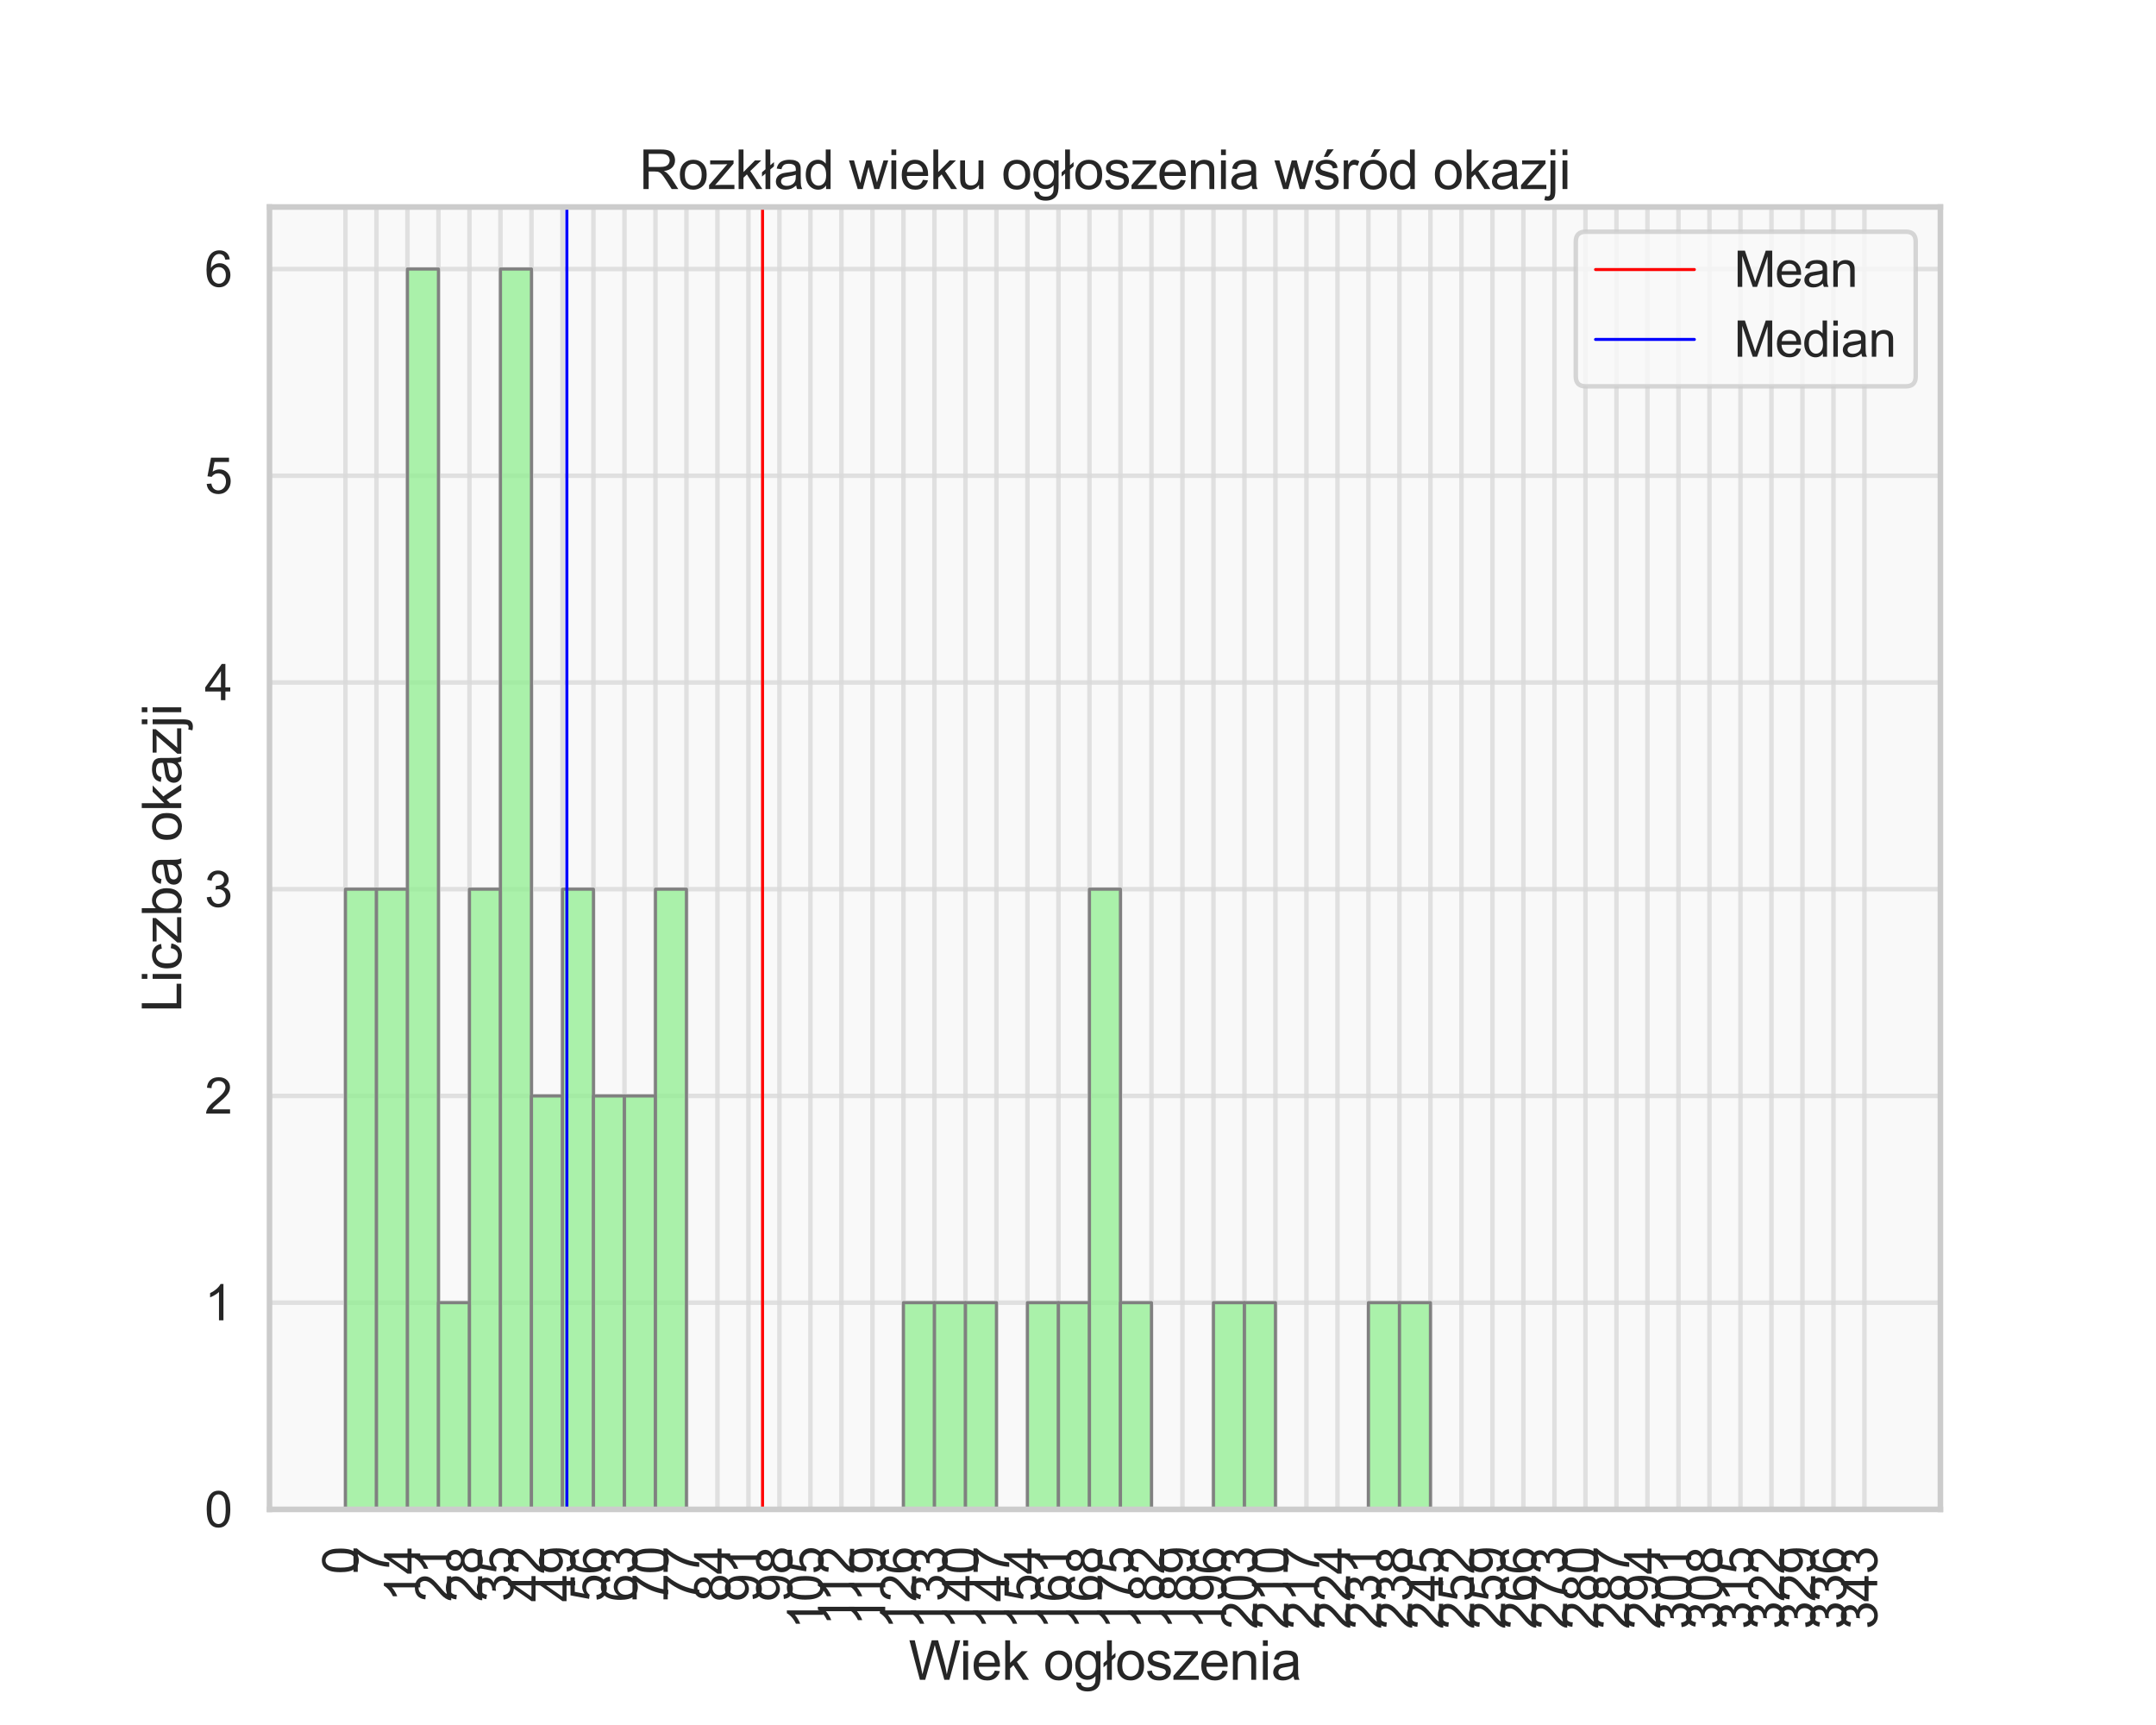 <?xml version="1.0" encoding="utf-8" standalone="no"?>
<!DOCTYPE svg PUBLIC "-//W3C//DTD SVG 1.1//EN"
  "http://www.w3.org/Graphics/SVG/1.1/DTD/svg11.dtd">
<svg xmlns:xlink="http://www.w3.org/1999/xlink" width="720pt" height="576pt" viewBox="0 0 720 576" xmlns="http://www.w3.org/2000/svg" version="1.1">
 <defs>
  <style type="text/css">*{stroke-linejoin: round; stroke-linecap: butt}</style>
 </defs>
 <g id="figure_1">
  <g id="patch_1">
   <path d="M 0 576 
L 720 576 
L 720 0 
L 0 0 
z
" style="fill: #ffffff"/>
  </g>
  <g id="axes_1">
   <g id="patch_2">
    <path d="M 90 504 
L 648 504 
L 648 69.12 
L 90 69.12 
z
" style="fill: #f9f9f9"/>
   </g>
   <g id="matplotlib.axis_1">
    <g id="xtick_1">
     <g id="line2d_1">
      <path d="M 115.364 504 
L 115.364 69.12 
" clip-path="url(#p91afee72c0)" style="fill: none; stroke: #d9d9d9; stroke-opacity: 0.8; stroke-width: 1.5; stroke-linecap: round"/>
     </g>
     <g id="text_1">
      <!-- 0 -->
      <g style="fill: #262626" transform="translate(119.629 525.676) rotate(-90) scale(0.165 -0.165)">
       <defs>
        <path id="ArialMT-30" d="M 266 2259 
Q 266 3072 433 3567 
Q 600 4063 929 4331 
Q 1259 4600 1759 4600 
Q 2128 4600 2406 4451 
Q 2684 4303 2865 4023 
Q 3047 3744 3150 3342 
Q 3253 2941 3253 2259 
Q 3253 1453 3087 958 
Q 2922 463 2592 192 
Q 2263 -78 1759 -78 
Q 1097 -78 719 397 
Q 266 969 266 2259 
z
M 844 2259 
Q 844 1131 1108 757 
Q 1372 384 1759 384 
Q 2147 384 2411 759 
Q 2675 1134 2675 2259 
Q 2675 3391 2411 3762 
Q 2147 4134 1753 4134 
Q 1366 4134 1134 3806 
Q 844 3388 844 2259 
z
" transform="scale(0.016)"/>
       </defs>
       <use xlink:href="#ArialMT-30"/>
      </g>
     </g>
    </g>
    <g id="xtick_2">
     <g id="line2d_2">
      <path d="M 125.716 504 
L 125.716 69.12 
" clip-path="url(#p91afee72c0)" style="fill: none; stroke: #d9d9d9; stroke-opacity: 0.8; stroke-width: 1.5; stroke-linecap: round"/>
     </g>
     <g id="text_2">
      <!-- 7 -->
      <g style="fill: #262626" transform="translate(129.982 525.676) rotate(-90) scale(0.165 -0.165)">
       <defs>
        <path id="ArialMT-37" d="M 303 3981 
L 303 4522 
L 3269 4522 
L 3269 4084 
Q 2831 3619 2401 2847 
Q 1972 2075 1738 1259 
Q 1569 684 1522 0 
L 944 0 
Q 953 541 1156 1306 
Q 1359 2072 1739 2783 
Q 2119 3494 2547 3981 
L 303 3981 
z
" transform="scale(0.016)"/>
       </defs>
       <use xlink:href="#ArialMT-37"/>
      </g>
     </g>
    </g>
    <g id="xtick_3">
     <g id="line2d_3">
      <path d="M 136.069 504 
L 136.069 69.12 
" clip-path="url(#p91afee72c0)" style="fill: none; stroke: #d9d9d9; stroke-opacity: 0.8; stroke-width: 1.5; stroke-linecap: round"/>
     </g>
     <g id="text_3">
      <!-- 14 -->
      <g style="fill: #262626" transform="translate(140.334 534.851) rotate(-90) scale(0.165 -0.165)">
       <defs>
        <path id="ArialMT-31" d="M 2384 0 
L 1822 0 
L 1822 3584 
Q 1619 3391 1289 3197 
Q 959 3003 697 2906 
L 697 3450 
Q 1169 3672 1522 3987 
Q 1875 4303 2022 4600 
L 2384 4600 
L 2384 0 
z
" transform="scale(0.016)"/>
        <path id="ArialMT-34" d="M 2069 0 
L 2069 1097 
L 81 1097 
L 81 1613 
L 2172 4581 
L 2631 4581 
L 2631 1613 
L 3250 1613 
L 3250 1097 
L 2631 1097 
L 2631 0 
L 2069 0 
z
M 2069 1613 
L 2069 3678 
L 634 1613 
L 2069 1613 
z
" transform="scale(0.016)"/>
       </defs>
       <use xlink:href="#ArialMT-31"/>
       <use xlink:href="#ArialMT-34" x="55.615"/>
      </g>
     </g>
    </g>
    <g id="xtick_4">
     <g id="line2d_4">
      <path d="M 146.421 504 
L 146.421 69.12 
" clip-path="url(#p91afee72c0)" style="fill: none; stroke: #d9d9d9; stroke-opacity: 0.8; stroke-width: 1.5; stroke-linecap: round"/>
     </g>
     <g id="text_4">
      <!-- 21 -->
      <g style="fill: #262626" transform="translate(150.687 534.851) rotate(-90) scale(0.165 -0.165)">
       <defs>
        <path id="ArialMT-32" d="M 3222 541 
L 3222 0 
L 194 0 
Q 188 203 259 391 
Q 375 700 629 1000 
Q 884 1300 1366 1694 
Q 2113 2306 2375 2664 
Q 2638 3022 2638 3341 
Q 2638 3675 2398 3904 
Q 2159 4134 1775 4134 
Q 1369 4134 1125 3890 
Q 881 3647 878 3216 
L 300 3275 
Q 359 3922 746 4261 
Q 1134 4600 1788 4600 
Q 2447 4600 2831 4234 
Q 3216 3869 3216 3328 
Q 3216 3053 3103 2787 
Q 2991 2522 2730 2228 
Q 2469 1934 1863 1422 
Q 1356 997 1212 845 
Q 1069 694 975 541 
L 3222 541 
z
" transform="scale(0.016)"/>
       </defs>
       <use xlink:href="#ArialMT-32"/>
       <use xlink:href="#ArialMT-31" x="55.615"/>
      </g>
     </g>
    </g>
    <g id="xtick_5">
     <g id="line2d_5">
      <path d="M 156.774 504 
L 156.774 69.12 
" clip-path="url(#p91afee72c0)" style="fill: none; stroke: #d9d9d9; stroke-opacity: 0.8; stroke-width: 1.5; stroke-linecap: round"/>
     </g>
     <g id="text_5">
      <!-- 28 -->
      <g style="fill: #262626" transform="translate(161.039 534.851) rotate(-90) scale(0.165 -0.165)">
       <defs>
        <path id="ArialMT-38" d="M 1131 2484 
Q 781 2613 612 2850 
Q 444 3088 444 3419 
Q 444 3919 803 4259 
Q 1163 4600 1759 4600 
Q 2359 4600 2725 4251 
Q 3091 3903 3091 3403 
Q 3091 3084 2923 2848 
Q 2756 2613 2416 2484 
Q 2838 2347 3058 2040 
Q 3278 1734 3278 1309 
Q 3278 722 2862 322 
Q 2447 -78 1769 -78 
Q 1091 -78 675 323 
Q 259 725 259 1325 
Q 259 1772 486 2073 
Q 713 2375 1131 2484 
z
M 1019 3438 
Q 1019 3113 1228 2906 
Q 1438 2700 1772 2700 
Q 2097 2700 2305 2904 
Q 2513 3109 2513 3406 
Q 2513 3716 2298 3927 
Q 2084 4138 1766 4138 
Q 1444 4138 1231 3931 
Q 1019 3725 1019 3438 
z
M 838 1322 
Q 838 1081 952 856 
Q 1066 631 1291 507 
Q 1516 384 1775 384 
Q 2178 384 2440 643 
Q 2703 903 2703 1303 
Q 2703 1709 2433 1975 
Q 2163 2241 1756 2241 
Q 1359 2241 1098 1978 
Q 838 1716 838 1322 
z
" transform="scale(0.016)"/>
       </defs>
       <use xlink:href="#ArialMT-32"/>
       <use xlink:href="#ArialMT-38" x="55.615"/>
      </g>
     </g>
    </g>
    <g id="xtick_6">
     <g id="line2d_6">
      <path d="M 167.126 504 
L 167.126 69.12 
" clip-path="url(#p91afee72c0)" style="fill: none; stroke: #d9d9d9; stroke-opacity: 0.8; stroke-width: 1.5; stroke-linecap: round"/>
     </g>
     <g id="text_6">
      <!-- 35 -->
      <g style="fill: #262626" transform="translate(171.392 534.851) rotate(-90) scale(0.165 -0.165)">
       <defs>
        <path id="ArialMT-33" d="M 269 1209 
L 831 1284 
Q 928 806 1161 595 
Q 1394 384 1728 384 
Q 2125 384 2398 659 
Q 2672 934 2672 1341 
Q 2672 1728 2419 1979 
Q 2166 2231 1775 2231 
Q 1616 2231 1378 2169 
L 1441 2663 
Q 1497 2656 1531 2656 
Q 1891 2656 2178 2843 
Q 2466 3031 2466 3422 
Q 2466 3731 2256 3934 
Q 2047 4138 1716 4138 
Q 1388 4138 1169 3931 
Q 950 3725 888 3313 
L 325 3413 
Q 428 3978 793 4289 
Q 1159 4600 1703 4600 
Q 2078 4600 2393 4439 
Q 2709 4278 2876 4000 
Q 3044 3722 3044 3409 
Q 3044 3113 2884 2869 
Q 2725 2625 2413 2481 
Q 2819 2388 3044 2092 
Q 3269 1797 3269 1353 
Q 3269 753 2831 336 
Q 2394 -81 1725 -81 
Q 1122 -81 723 278 
Q 325 638 269 1209 
z
" transform="scale(0.016)"/>
        <path id="ArialMT-35" d="M 266 1200 
L 856 1250 
Q 922 819 1161 601 
Q 1400 384 1738 384 
Q 2144 384 2425 690 
Q 2706 997 2706 1503 
Q 2706 1984 2436 2262 
Q 2166 2541 1728 2541 
Q 1456 2541 1237 2417 
Q 1019 2294 894 2097 
L 366 2166 
L 809 4519 
L 3088 4519 
L 3088 3981 
L 1259 3981 
L 1013 2750 
Q 1425 3038 1878 3038 
Q 2478 3038 2890 2622 
Q 3303 2206 3303 1553 
Q 3303 931 2941 478 
Q 2500 -78 1738 -78 
Q 1113 -78 717 272 
Q 322 622 266 1200 
z
" transform="scale(0.016)"/>
       </defs>
       <use xlink:href="#ArialMT-33"/>
       <use xlink:href="#ArialMT-35" x="55.615"/>
      </g>
     </g>
    </g>
    <g id="xtick_7">
     <g id="line2d_7">
      <path d="M 177.479 504 
L 177.479 69.12 
" clip-path="url(#p91afee72c0)" style="fill: none; stroke: #d9d9d9; stroke-opacity: 0.8; stroke-width: 1.5; stroke-linecap: round"/>
     </g>
     <g id="text_7">
      <!-- 42 -->
      <g style="fill: #262626" transform="translate(181.744 534.851) rotate(-90) scale(0.165 -0.165)">
       <use xlink:href="#ArialMT-34"/>
       <use xlink:href="#ArialMT-32" x="55.615"/>
      </g>
     </g>
    </g>
    <g id="xtick_8">
     <g id="line2d_8">
      <path d="M 187.831 504 
L 187.831 69.12 
" clip-path="url(#p91afee72c0)" style="fill: none; stroke: #d9d9d9; stroke-opacity: 0.8; stroke-width: 1.5; stroke-linecap: round"/>
     </g>
     <g id="text_8">
      <!-- 49 -->
      <g style="fill: #262626" transform="translate(192.097 534.851) rotate(-90) scale(0.165 -0.165)">
       <defs>
        <path id="ArialMT-39" d="M 350 1059 
L 891 1109 
Q 959 728 1153 556 
Q 1347 384 1650 384 
Q 1909 384 2104 503 
Q 2300 622 2425 820 
Q 2550 1019 2634 1356 
Q 2719 1694 2719 2044 
Q 2719 2081 2716 2156 
Q 2547 1888 2255 1720 
Q 1963 1553 1622 1553 
Q 1053 1553 659 1965 
Q 266 2378 266 3053 
Q 266 3750 677 4175 
Q 1088 4600 1706 4600 
Q 2153 4600 2523 4359 
Q 2894 4119 3086 3673 
Q 3278 3228 3278 2384 
Q 3278 1506 3087 986 
Q 2897 466 2520 194 
Q 2144 -78 1638 -78 
Q 1100 -78 759 220 
Q 419 519 350 1059 
z
M 2653 3081 
Q 2653 3566 2395 3850 
Q 2138 4134 1775 4134 
Q 1400 4134 1122 3828 
Q 844 3522 844 3034 
Q 844 2597 1108 2323 
Q 1372 2050 1759 2050 
Q 2150 2050 2401 2323 
Q 2653 2597 2653 3081 
z
" transform="scale(0.016)"/>
       </defs>
       <use xlink:href="#ArialMT-34"/>
       <use xlink:href="#ArialMT-39" x="55.615"/>
      </g>
     </g>
    </g>
    <g id="xtick_9">
     <g id="line2d_9">
      <path d="M 198.184 504 
L 198.184 69.12 
" clip-path="url(#p91afee72c0)" style="fill: none; stroke: #d9d9d9; stroke-opacity: 0.8; stroke-width: 1.5; stroke-linecap: round"/>
     </g>
     <g id="text_9">
      <!-- 56 -->
      <g style="fill: #262626" transform="translate(202.449 534.851) rotate(-90) scale(0.165 -0.165)">
       <defs>
        <path id="ArialMT-36" d="M 3184 3459 
L 2625 3416 
Q 2550 3747 2413 3897 
Q 2184 4138 1850 4138 
Q 1581 4138 1378 3988 
Q 1113 3794 959 3422 
Q 806 3050 800 2363 
Q 1003 2672 1297 2822 
Q 1591 2972 1913 2972 
Q 2475 2972 2870 2558 
Q 3266 2144 3266 1488 
Q 3266 1056 3080 686 
Q 2894 316 2569 119 
Q 2244 -78 1831 -78 
Q 1128 -78 684 439 
Q 241 956 241 2144 
Q 241 3472 731 4075 
Q 1159 4600 1884 4600 
Q 2425 4600 2770 4297 
Q 3116 3994 3184 3459 
z
M 888 1484 
Q 888 1194 1011 928 
Q 1134 663 1356 523 
Q 1578 384 1822 384 
Q 2178 384 2434 671 
Q 2691 959 2691 1453 
Q 2691 1928 2437 2201 
Q 2184 2475 1800 2475 
Q 1419 2475 1153 2201 
Q 888 1928 888 1484 
z
" transform="scale(0.016)"/>
       </defs>
       <use xlink:href="#ArialMT-35"/>
       <use xlink:href="#ArialMT-36" x="55.615"/>
      </g>
     </g>
    </g>
    <g id="xtick_10">
     <g id="line2d_10">
      <path d="M 208.536 504 
L 208.536 69.12 
" clip-path="url(#p91afee72c0)" style="fill: none; stroke: #d9d9d9; stroke-opacity: 0.8; stroke-width: 1.5; stroke-linecap: round"/>
     </g>
     <g id="text_10">
      <!-- 63 -->
      <g style="fill: #262626" transform="translate(212.802 534.851) rotate(-90) scale(0.165 -0.165)">
       <use xlink:href="#ArialMT-36"/>
       <use xlink:href="#ArialMT-33" x="55.615"/>
      </g>
     </g>
    </g>
    <g id="xtick_11">
     <g id="line2d_11">
      <path d="M 218.889 504 
L 218.889 69.12 
" clip-path="url(#p91afee72c0)" style="fill: none; stroke: #d9d9d9; stroke-opacity: 0.8; stroke-width: 1.5; stroke-linecap: round"/>
     </g>
     <g id="text_11">
      <!-- 70 -->
      <g style="fill: #262626" transform="translate(223.154 534.851) rotate(-90) scale(0.165 -0.165)">
       <use xlink:href="#ArialMT-37"/>
       <use xlink:href="#ArialMT-30" x="55.615"/>
      </g>
     </g>
    </g>
    <g id="xtick_12">
     <g id="line2d_12">
      <path d="M 229.241 504 
L 229.241 69.12 
" clip-path="url(#p91afee72c0)" style="fill: none; stroke: #d9d9d9; stroke-opacity: 0.8; stroke-width: 1.5; stroke-linecap: round"/>
     </g>
     <g id="text_12">
      <!-- 77 -->
      <g style="fill: #262626" transform="translate(233.507 534.851) rotate(-90) scale(0.165 -0.165)">
       <use xlink:href="#ArialMT-37"/>
       <use xlink:href="#ArialMT-37" x="55.615"/>
      </g>
     </g>
    </g>
    <g id="xtick_13">
     <g id="line2d_13">
      <path d="M 239.594 504 
L 239.594 69.12 
" clip-path="url(#p91afee72c0)" style="fill: none; stroke: #d9d9d9; stroke-opacity: 0.8; stroke-width: 1.5; stroke-linecap: round"/>
     </g>
     <g id="text_13">
      <!-- 84 -->
      <g style="fill: #262626" transform="translate(243.859 534.851) rotate(-90) scale(0.165 -0.165)">
       <use xlink:href="#ArialMT-38"/>
       <use xlink:href="#ArialMT-34" x="55.615"/>
      </g>
     </g>
    </g>
    <g id="xtick_14">
     <g id="line2d_14">
      <path d="M 249.946 504 
L 249.946 69.12 
" clip-path="url(#p91afee72c0)" style="fill: none; stroke: #d9d9d9; stroke-opacity: 0.8; stroke-width: 1.5; stroke-linecap: round"/>
     </g>
     <g id="text_14">
      <!-- 91 -->
      <g style="fill: #262626" transform="translate(254.212 534.851) rotate(-90) scale(0.165 -0.165)">
       <use xlink:href="#ArialMT-39"/>
       <use xlink:href="#ArialMT-31" x="55.615"/>
      </g>
     </g>
    </g>
    <g id="xtick_15">
     <g id="line2d_15">
      <path d="M 260.299 504 
L 260.299 69.12 
" clip-path="url(#p91afee72c0)" style="fill: none; stroke: #d9d9d9; stroke-opacity: 0.8; stroke-width: 1.5; stroke-linecap: round"/>
     </g>
     <g id="text_15">
      <!-- 98 -->
      <g style="fill: #262626" transform="translate(264.564 534.851) rotate(-90) scale(0.165 -0.165)">
       <use xlink:href="#ArialMT-39"/>
       <use xlink:href="#ArialMT-38" x="55.615"/>
      </g>
     </g>
    </g>
    <g id="xtick_16">
     <g id="line2d_16">
      <path d="M 270.651 504 
L 270.651 69.12 
" clip-path="url(#p91afee72c0)" style="fill: none; stroke: #d9d9d9; stroke-opacity: 0.8; stroke-width: 1.5; stroke-linecap: round"/>
     </g>
     <g id="text_16">
      <!-- 105 -->
      <g style="fill: #262626" transform="translate(274.917 544.027) rotate(-90) scale(0.165 -0.165)">
       <use xlink:href="#ArialMT-31"/>
       <use xlink:href="#ArialMT-30" x="55.615"/>
       <use xlink:href="#ArialMT-35" x="111.23"/>
      </g>
     </g>
    </g>
    <g id="xtick_17">
     <g id="line2d_17">
      <path d="M 281.004 504 
L 281.004 69.12 
" clip-path="url(#p91afee72c0)" style="fill: none; stroke: #d9d9d9; stroke-opacity: 0.8; stroke-width: 1.5; stroke-linecap: round"/>
     </g>
     <g id="text_17">
      <!-- 112 -->
      <g style="fill: #262626" transform="translate(285.269 542.81) rotate(-90) scale(0.165 -0.165)">
       <use xlink:href="#ArialMT-31"/>
       <use xlink:href="#ArialMT-31" x="48.24"/>
       <use xlink:href="#ArialMT-32" x="103.855"/>
      </g>
     </g>
    </g>
    <g id="xtick_18">
     <g id="line2d_18">
      <path d="M 291.356 504 
L 291.356 69.12 
" clip-path="url(#p91afee72c0)" style="fill: none; stroke: #d9d9d9; stroke-opacity: 0.8; stroke-width: 1.5; stroke-linecap: round"/>
     </g>
     <g id="text_18">
      <!-- 119 -->
      <g style="fill: #262626" transform="translate(295.622 542.81) rotate(-90) scale(0.165 -0.165)">
       <use xlink:href="#ArialMT-31"/>
       <use xlink:href="#ArialMT-31" x="48.24"/>
       <use xlink:href="#ArialMT-39" x="103.855"/>
      </g>
     </g>
    </g>
    <g id="xtick_19">
     <g id="line2d_19">
      <path d="M 301.709 504 
L 301.709 69.12 
" clip-path="url(#p91afee72c0)" style="fill: none; stroke: #d9d9d9; stroke-opacity: 0.8; stroke-width: 1.5; stroke-linecap: round"/>
     </g>
     <g id="text_19">
      <!-- 126 -->
      <g style="fill: #262626" transform="translate(305.974 544.027) rotate(-90) scale(0.165 -0.165)">
       <use xlink:href="#ArialMT-31"/>
       <use xlink:href="#ArialMT-32" x="55.615"/>
       <use xlink:href="#ArialMT-36" x="111.23"/>
      </g>
     </g>
    </g>
    <g id="xtick_20">
     <g id="line2d_20">
      <path d="M 312.061 504 
L 312.061 69.12 
" clip-path="url(#p91afee72c0)" style="fill: none; stroke: #d9d9d9; stroke-opacity: 0.8; stroke-width: 1.5; stroke-linecap: round"/>
     </g>
     <g id="text_20">
      <!-- 133 -->
      <g style="fill: #262626" transform="translate(316.327 544.027) rotate(-90) scale(0.165 -0.165)">
       <use xlink:href="#ArialMT-31"/>
       <use xlink:href="#ArialMT-33" x="55.615"/>
       <use xlink:href="#ArialMT-33" x="111.23"/>
      </g>
     </g>
    </g>
    <g id="xtick_21">
     <g id="line2d_21">
      <path d="M 322.414 504 
L 322.414 69.12 
" clip-path="url(#p91afee72c0)" style="fill: none; stroke: #d9d9d9; stroke-opacity: 0.8; stroke-width: 1.5; stroke-linecap: round"/>
     </g>
     <g id="text_21">
      <!-- 140 -->
      <g style="fill: #262626" transform="translate(326.679 544.027) rotate(-90) scale(0.165 -0.165)">
       <use xlink:href="#ArialMT-31"/>
       <use xlink:href="#ArialMT-34" x="55.615"/>
       <use xlink:href="#ArialMT-30" x="111.23"/>
      </g>
     </g>
    </g>
    <g id="xtick_22">
     <g id="line2d_22">
      <path d="M 332.766 504 
L 332.766 69.12 
" clip-path="url(#p91afee72c0)" style="fill: none; stroke: #d9d9d9; stroke-opacity: 0.8; stroke-width: 1.5; stroke-linecap: round"/>
     </g>
     <g id="text_22">
      <!-- 147 -->
      <g style="fill: #262626" transform="translate(337.032 544.027) rotate(-90) scale(0.165 -0.165)">
       <use xlink:href="#ArialMT-31"/>
       <use xlink:href="#ArialMT-34" x="55.615"/>
       <use xlink:href="#ArialMT-37" x="111.23"/>
      </g>
     </g>
    </g>
    <g id="xtick_23">
     <g id="line2d_23">
      <path d="M 343.119 504 
L 343.119 69.12 
" clip-path="url(#p91afee72c0)" style="fill: none; stroke: #d9d9d9; stroke-opacity: 0.8; stroke-width: 1.5; stroke-linecap: round"/>
     </g>
     <g id="text_23">
      <!-- 154 -->
      <g style="fill: #262626" transform="translate(347.384 544.027) rotate(-90) scale(0.165 -0.165)">
       <use xlink:href="#ArialMT-31"/>
       <use xlink:href="#ArialMT-35" x="55.615"/>
       <use xlink:href="#ArialMT-34" x="111.23"/>
      </g>
     </g>
    </g>
    <g id="xtick_24">
     <g id="line2d_24">
      <path d="M 353.471 504 
L 353.471 69.12 
" clip-path="url(#p91afee72c0)" style="fill: none; stroke: #d9d9d9; stroke-opacity: 0.8; stroke-width: 1.5; stroke-linecap: round"/>
     </g>
     <g id="text_24">
      <!-- 161 -->
      <g style="fill: #262626" transform="translate(357.737 544.027) rotate(-90) scale(0.165 -0.165)">
       <use xlink:href="#ArialMT-31"/>
       <use xlink:href="#ArialMT-36" x="55.615"/>
       <use xlink:href="#ArialMT-31" x="111.23"/>
      </g>
     </g>
    </g>
    <g id="xtick_25">
     <g id="line2d_25">
      <path d="M 363.824 504 
L 363.824 69.12 
" clip-path="url(#p91afee72c0)" style="fill: none; stroke: #d9d9d9; stroke-opacity: 0.8; stroke-width: 1.5; stroke-linecap: round"/>
     </g>
     <g id="text_25">
      <!-- 168 -->
      <g style="fill: #262626" transform="translate(368.089 544.027) rotate(-90) scale(0.165 -0.165)">
       <use xlink:href="#ArialMT-31"/>
       <use xlink:href="#ArialMT-36" x="55.615"/>
       <use xlink:href="#ArialMT-38" x="111.23"/>
      </g>
     </g>
    </g>
    <g id="xtick_26">
     <g id="line2d_26">
      <path d="M 374.176 504 
L 374.176 69.12 
" clip-path="url(#p91afee72c0)" style="fill: none; stroke: #d9d9d9; stroke-opacity: 0.8; stroke-width: 1.5; stroke-linecap: round"/>
     </g>
     <g id="text_26">
      <!-- 175 -->
      <g style="fill: #262626" transform="translate(378.442 544.027) rotate(-90) scale(0.165 -0.165)">
       <use xlink:href="#ArialMT-31"/>
       <use xlink:href="#ArialMT-37" x="55.615"/>
       <use xlink:href="#ArialMT-35" x="111.23"/>
      </g>
     </g>
    </g>
    <g id="xtick_27">
     <g id="line2d_27">
      <path d="M 384.529 504 
L 384.529 69.12 
" clip-path="url(#p91afee72c0)" style="fill: none; stroke: #d9d9d9; stroke-opacity: 0.8; stroke-width: 1.5; stroke-linecap: round"/>
     </g>
     <g id="text_27">
      <!-- 182 -->
      <g style="fill: #262626" transform="translate(388.794 544.027) rotate(-90) scale(0.165 -0.165)">
       <use xlink:href="#ArialMT-31"/>
       <use xlink:href="#ArialMT-38" x="55.615"/>
       <use xlink:href="#ArialMT-32" x="111.23"/>
      </g>
     </g>
    </g>
    <g id="xtick_28">
     <g id="line2d_28">
      <path d="M 394.881 504 
L 394.881 69.12 
" clip-path="url(#p91afee72c0)" style="fill: none; stroke: #d9d9d9; stroke-opacity: 0.8; stroke-width: 1.5; stroke-linecap: round"/>
     </g>
     <g id="text_28">
      <!-- 189 -->
      <g style="fill: #262626" transform="translate(399.147 544.027) rotate(-90) scale(0.165 -0.165)">
       <use xlink:href="#ArialMT-31"/>
       <use xlink:href="#ArialMT-38" x="55.615"/>
       <use xlink:href="#ArialMT-39" x="111.23"/>
      </g>
     </g>
    </g>
    <g id="xtick_29">
     <g id="line2d_29">
      <path d="M 405.234 504 
L 405.234 69.12 
" clip-path="url(#p91afee72c0)" style="fill: none; stroke: #d9d9d9; stroke-opacity: 0.8; stroke-width: 1.5; stroke-linecap: round"/>
     </g>
     <g id="text_29">
      <!-- 196 -->
      <g style="fill: #262626" transform="translate(409.499 544.027) rotate(-90) scale(0.165 -0.165)">
       <use xlink:href="#ArialMT-31"/>
       <use xlink:href="#ArialMT-39" x="55.615"/>
       <use xlink:href="#ArialMT-36" x="111.23"/>
      </g>
     </g>
    </g>
    <g id="xtick_30">
     <g id="line2d_30">
      <path d="M 415.586 504 
L 415.586 69.12 
" clip-path="url(#p91afee72c0)" style="fill: none; stroke: #d9d9d9; stroke-opacity: 0.8; stroke-width: 1.5; stroke-linecap: round"/>
     </g>
     <g id="text_30">
      <!-- 203 -->
      <g style="fill: #262626" transform="translate(419.852 544.027) rotate(-90) scale(0.165 -0.165)">
       <use xlink:href="#ArialMT-32"/>
       <use xlink:href="#ArialMT-30" x="55.615"/>
       <use xlink:href="#ArialMT-33" x="111.23"/>
      </g>
     </g>
    </g>
    <g id="xtick_31">
     <g id="line2d_31">
      <path d="M 425.939 504 
L 425.939 69.12 
" clip-path="url(#p91afee72c0)" style="fill: none; stroke: #d9d9d9; stroke-opacity: 0.8; stroke-width: 1.5; stroke-linecap: round"/>
     </g>
     <g id="text_31">
      <!-- 210 -->
      <g style="fill: #262626" transform="translate(430.204 544.027) rotate(-90) scale(0.165 -0.165)">
       <use xlink:href="#ArialMT-32"/>
       <use xlink:href="#ArialMT-31" x="55.615"/>
       <use xlink:href="#ArialMT-30" x="111.23"/>
      </g>
     </g>
    </g>
    <g id="xtick_32">
     <g id="line2d_32">
      <path d="M 436.291 504 
L 436.291 69.12 
" clip-path="url(#p91afee72c0)" style="fill: none; stroke: #d9d9d9; stroke-opacity: 0.8; stroke-width: 1.5; stroke-linecap: round"/>
     </g>
     <g id="text_32">
      <!-- 217 -->
      <g style="fill: #262626" transform="translate(440.557 544.027) rotate(-90) scale(0.165 -0.165)">
       <use xlink:href="#ArialMT-32"/>
       <use xlink:href="#ArialMT-31" x="55.615"/>
       <use xlink:href="#ArialMT-37" x="111.23"/>
      </g>
     </g>
    </g>
    <g id="xtick_33">
     <g id="line2d_33">
      <path d="M 446.644 504 
L 446.644 69.12 
" clip-path="url(#p91afee72c0)" style="fill: none; stroke: #d9d9d9; stroke-opacity: 0.8; stroke-width: 1.5; stroke-linecap: round"/>
     </g>
     <g id="text_33">
      <!-- 224 -->
      <g style="fill: #262626" transform="translate(450.909 544.027) rotate(-90) scale(0.165 -0.165)">
       <use xlink:href="#ArialMT-32"/>
       <use xlink:href="#ArialMT-32" x="55.615"/>
       <use xlink:href="#ArialMT-34" x="111.23"/>
      </g>
     </g>
    </g>
    <g id="xtick_34">
     <g id="line2d_34">
      <path d="M 456.996 504 
L 456.996 69.12 
" clip-path="url(#p91afee72c0)" style="fill: none; stroke: #d9d9d9; stroke-opacity: 0.8; stroke-width: 1.5; stroke-linecap: round"/>
     </g>
     <g id="text_34">
      <!-- 231 -->
      <g style="fill: #262626" transform="translate(461.262 544.027) rotate(-90) scale(0.165 -0.165)">
       <use xlink:href="#ArialMT-32"/>
       <use xlink:href="#ArialMT-33" x="55.615"/>
       <use xlink:href="#ArialMT-31" x="111.23"/>
      </g>
     </g>
    </g>
    <g id="xtick_35">
     <g id="line2d_35">
      <path d="M 467.349 504 
L 467.349 69.12 
" clip-path="url(#p91afee72c0)" style="fill: none; stroke: #d9d9d9; stroke-opacity: 0.8; stroke-width: 1.5; stroke-linecap: round"/>
     </g>
     <g id="text_35">
      <!-- 238 -->
      <g style="fill: #262626" transform="translate(471.614 544.027) rotate(-90) scale(0.165 -0.165)">
       <use xlink:href="#ArialMT-32"/>
       <use xlink:href="#ArialMT-33" x="55.615"/>
       <use xlink:href="#ArialMT-38" x="111.23"/>
      </g>
     </g>
    </g>
    <g id="xtick_36">
     <g id="line2d_36">
      <path d="M 477.701 504 
L 477.701 69.12 
" clip-path="url(#p91afee72c0)" style="fill: none; stroke: #d9d9d9; stroke-opacity: 0.8; stroke-width: 1.5; stroke-linecap: round"/>
     </g>
     <g id="text_36">
      <!-- 245 -->
      <g style="fill: #262626" transform="translate(481.967 544.027) rotate(-90) scale(0.165 -0.165)">
       <use xlink:href="#ArialMT-32"/>
       <use xlink:href="#ArialMT-34" x="55.615"/>
       <use xlink:href="#ArialMT-35" x="111.23"/>
      </g>
     </g>
    </g>
    <g id="xtick_37">
     <g id="line2d_37">
      <path d="M 488.054 504 
L 488.054 69.12 
" clip-path="url(#p91afee72c0)" style="fill: none; stroke: #d9d9d9; stroke-opacity: 0.8; stroke-width: 1.5; stroke-linecap: round"/>
     </g>
     <g id="text_37">
      <!-- 252 -->
      <g style="fill: #262626" transform="translate(492.319 544.027) rotate(-90) scale(0.165 -0.165)">
       <use xlink:href="#ArialMT-32"/>
       <use xlink:href="#ArialMT-35" x="55.615"/>
       <use xlink:href="#ArialMT-32" x="111.23"/>
      </g>
     </g>
    </g>
    <g id="xtick_38">
     <g id="line2d_38">
      <path d="M 498.406 504 
L 498.406 69.12 
" clip-path="url(#p91afee72c0)" style="fill: none; stroke: #d9d9d9; stroke-opacity: 0.8; stroke-width: 1.5; stroke-linecap: round"/>
     </g>
     <g id="text_38">
      <!-- 259 -->
      <g style="fill: #262626" transform="translate(502.672 544.027) rotate(-90) scale(0.165 -0.165)">
       <use xlink:href="#ArialMT-32"/>
       <use xlink:href="#ArialMT-35" x="55.615"/>
       <use xlink:href="#ArialMT-39" x="111.23"/>
      </g>
     </g>
    </g>
    <g id="xtick_39">
     <g id="line2d_39">
      <path d="M 508.759 504 
L 508.759 69.12 
" clip-path="url(#p91afee72c0)" style="fill: none; stroke: #d9d9d9; stroke-opacity: 0.8; stroke-width: 1.5; stroke-linecap: round"/>
     </g>
     <g id="text_39">
      <!-- 266 -->
      <g style="fill: #262626" transform="translate(513.024 544.027) rotate(-90) scale(0.165 -0.165)">
       <use xlink:href="#ArialMT-32"/>
       <use xlink:href="#ArialMT-36" x="55.615"/>
       <use xlink:href="#ArialMT-36" x="111.23"/>
      </g>
     </g>
    </g>
    <g id="xtick_40">
     <g id="line2d_40">
      <path d="M 519.111 504 
L 519.111 69.12 
" clip-path="url(#p91afee72c0)" style="fill: none; stroke: #d9d9d9; stroke-opacity: 0.8; stroke-width: 1.5; stroke-linecap: round"/>
     </g>
     <g id="text_40">
      <!-- 273 -->
      <g style="fill: #262626" transform="translate(523.377 544.027) rotate(-90) scale(0.165 -0.165)">
       <use xlink:href="#ArialMT-32"/>
       <use xlink:href="#ArialMT-37" x="55.615"/>
       <use xlink:href="#ArialMT-33" x="111.23"/>
      </g>
     </g>
    </g>
    <g id="xtick_41">
     <g id="line2d_41">
      <path d="M 529.464 504 
L 529.464 69.12 
" clip-path="url(#p91afee72c0)" style="fill: none; stroke: #d9d9d9; stroke-opacity: 0.8; stroke-width: 1.5; stroke-linecap: round"/>
     </g>
     <g id="text_41">
      <!-- 280 -->
      <g style="fill: #262626" transform="translate(533.729 544.027) rotate(-90) scale(0.165 -0.165)">
       <use xlink:href="#ArialMT-32"/>
       <use xlink:href="#ArialMT-38" x="55.615"/>
       <use xlink:href="#ArialMT-30" x="111.23"/>
      </g>
     </g>
    </g>
    <g id="xtick_42">
     <g id="line2d_42">
      <path d="M 539.816 504 
L 539.816 69.12 
" clip-path="url(#p91afee72c0)" style="fill: none; stroke: #d9d9d9; stroke-opacity: 0.8; stroke-width: 1.5; stroke-linecap: round"/>
     </g>
     <g id="text_42">
      <!-- 287 -->
      <g style="fill: #262626" transform="translate(544.082 544.027) rotate(-90) scale(0.165 -0.165)">
       <use xlink:href="#ArialMT-32"/>
       <use xlink:href="#ArialMT-38" x="55.615"/>
       <use xlink:href="#ArialMT-37" x="111.23"/>
      </g>
     </g>
    </g>
    <g id="xtick_43">
     <g id="line2d_43">
      <path d="M 550.169 504 
L 550.169 69.12 
" clip-path="url(#p91afee72c0)" style="fill: none; stroke: #d9d9d9; stroke-opacity: 0.8; stroke-width: 1.5; stroke-linecap: round"/>
     </g>
     <g id="text_43">
      <!-- 294 -->
      <g style="fill: #262626" transform="translate(554.434 544.027) rotate(-90) scale(0.165 -0.165)">
       <use xlink:href="#ArialMT-32"/>
       <use xlink:href="#ArialMT-39" x="55.615"/>
       <use xlink:href="#ArialMT-34" x="111.23"/>
      </g>
     </g>
    </g>
    <g id="xtick_44">
     <g id="line2d_44">
      <path d="M 560.521 504 
L 560.521 69.12 
" clip-path="url(#p91afee72c0)" style="fill: none; stroke: #d9d9d9; stroke-opacity: 0.8; stroke-width: 1.5; stroke-linecap: round"/>
     </g>
     <g id="text_44">
      <!-- 301 -->
      <g style="fill: #262626" transform="translate(564.787 544.027) rotate(-90) scale(0.165 -0.165)">
       <use xlink:href="#ArialMT-33"/>
       <use xlink:href="#ArialMT-30" x="55.615"/>
       <use xlink:href="#ArialMT-31" x="111.23"/>
      </g>
     </g>
    </g>
    <g id="xtick_45">
     <g id="line2d_45">
      <path d="M 570.874 504 
L 570.874 69.12 
" clip-path="url(#p91afee72c0)" style="fill: none; stroke: #d9d9d9; stroke-opacity: 0.8; stroke-width: 1.5; stroke-linecap: round"/>
     </g>
     <g id="text_45">
      <!-- 308 -->
      <g style="fill: #262626" transform="translate(575.139 544.027) rotate(-90) scale(0.165 -0.165)">
       <use xlink:href="#ArialMT-33"/>
       <use xlink:href="#ArialMT-30" x="55.615"/>
       <use xlink:href="#ArialMT-38" x="111.23"/>
      </g>
     </g>
    </g>
    <g id="xtick_46">
     <g id="line2d_46">
      <path d="M 581.226 504 
L 581.226 69.12 
" clip-path="url(#p91afee72c0)" style="fill: none; stroke: #d9d9d9; stroke-opacity: 0.8; stroke-width: 1.5; stroke-linecap: round"/>
     </g>
     <g id="text_46">
      <!-- 315 -->
      <g style="fill: #262626" transform="translate(585.492 544.027) rotate(-90) scale(0.165 -0.165)">
       <use xlink:href="#ArialMT-33"/>
       <use xlink:href="#ArialMT-31" x="55.615"/>
       <use xlink:href="#ArialMT-35" x="111.23"/>
      </g>
     </g>
    </g>
    <g id="xtick_47">
     <g id="line2d_47">
      <path d="M 591.579 504 
L 591.579 69.12 
" clip-path="url(#p91afee72c0)" style="fill: none; stroke: #d9d9d9; stroke-opacity: 0.8; stroke-width: 1.5; stroke-linecap: round"/>
     </g>
     <g id="text_47">
      <!-- 322 -->
      <g style="fill: #262626" transform="translate(595.844 544.027) rotate(-90) scale(0.165 -0.165)">
       <use xlink:href="#ArialMT-33"/>
       <use xlink:href="#ArialMT-32" x="55.615"/>
       <use xlink:href="#ArialMT-32" x="111.23"/>
      </g>
     </g>
    </g>
    <g id="xtick_48">
     <g id="line2d_48">
      <path d="M 601.931 504 
L 601.931 69.12 
" clip-path="url(#p91afee72c0)" style="fill: none; stroke: #d9d9d9; stroke-opacity: 0.8; stroke-width: 1.5; stroke-linecap: round"/>
     </g>
     <g id="text_48">
      <!-- 329 -->
      <g style="fill: #262626" transform="translate(606.197 544.027) rotate(-90) scale(0.165 -0.165)">
       <use xlink:href="#ArialMT-33"/>
       <use xlink:href="#ArialMT-32" x="55.615"/>
       <use xlink:href="#ArialMT-39" x="111.23"/>
      </g>
     </g>
    </g>
    <g id="xtick_49">
     <g id="line2d_49">
      <path d="M 612.284 504 
L 612.284 69.12 
" clip-path="url(#p91afee72c0)" style="fill: none; stroke: #d9d9d9; stroke-opacity: 0.8; stroke-width: 1.5; stroke-linecap: round"/>
     </g>
     <g id="text_49">
      <!-- 336 -->
      <g style="fill: #262626" transform="translate(616.549 544.027) rotate(-90) scale(0.165 -0.165)">
       <use xlink:href="#ArialMT-33"/>
       <use xlink:href="#ArialMT-33" x="55.615"/>
       <use xlink:href="#ArialMT-36" x="111.23"/>
      </g>
     </g>
    </g>
    <g id="xtick_50">
     <g id="line2d_50">
      <path d="M 622.636 504 
L 622.636 69.12 
" clip-path="url(#p91afee72c0)" style="fill: none; stroke: #d9d9d9; stroke-opacity: 0.8; stroke-width: 1.5; stroke-linecap: round"/>
     </g>
     <g id="text_50">
      <!-- 343 -->
      <g style="fill: #262626" transform="translate(626.902 544.027) rotate(-90) scale(0.165 -0.165)">
       <use xlink:href="#ArialMT-33"/>
       <use xlink:href="#ArialMT-34" x="55.615"/>
       <use xlink:href="#ArialMT-33" x="111.23"/>
      </g>
     </g>
    </g>
    <g id="text_51">
     <!-- Wiek ogłoszenia -->
     <g style="fill: #262626" transform="translate(303.472 560.911) scale(0.18 -0.18)">
      <defs>
       <path id="ArialMT-57" d="M 1294 0 
L 78 4581 
L 700 4581 
L 1397 1578 
Q 1509 1106 1591 641 
Q 1766 1375 1797 1488 
L 2669 4581 
L 3400 4581 
L 4056 2263 
Q 4303 1400 4413 641 
Q 4500 1075 4641 1638 
L 5359 4581 
L 5969 4581 
L 4713 0 
L 4128 0 
L 3163 3491 
Q 3041 3928 3019 4028 
Q 2947 3713 2884 3491 
L 1913 0 
L 1294 0 
z
" transform="scale(0.016)"/>
       <path id="ArialMT-69" d="M 425 3934 
L 425 4581 
L 988 4581 
L 988 3934 
L 425 3934 
z
M 425 0 
L 425 3319 
L 988 3319 
L 988 0 
L 425 0 
z
" transform="scale(0.016)"/>
       <path id="ArialMT-65" d="M 2694 1069 
L 3275 997 
Q 3138 488 2766 206 
Q 2394 -75 1816 -75 
Q 1088 -75 661 373 
Q 234 822 234 1631 
Q 234 2469 665 2931 
Q 1097 3394 1784 3394 
Q 2450 3394 2872 2941 
Q 3294 2488 3294 1666 
Q 3294 1616 3291 1516 
L 816 1516 
Q 847 969 1125 678 
Q 1403 388 1819 388 
Q 2128 388 2347 550 
Q 2566 713 2694 1069 
z
M 847 1978 
L 2700 1978 
Q 2663 2397 2488 2606 
Q 2219 2931 1791 2931 
Q 1403 2931 1139 2672 
Q 875 2413 847 1978 
z
" transform="scale(0.016)"/>
       <path id="ArialMT-6b" d="M 425 0 
L 425 4581 
L 988 4581 
L 988 1969 
L 2319 3319 
L 3047 3319 
L 1778 2088 
L 3175 0 
L 2481 0 
L 1384 1697 
L 988 1316 
L 988 0 
L 425 0 
z
" transform="scale(0.016)"/>
       <path id="ArialMT-20" transform="scale(0.016)"/>
       <path id="ArialMT-6f" d="M 213 1659 
Q 213 2581 725 3025 
Q 1153 3394 1769 3394 
Q 2453 3394 2887 2945 
Q 3322 2497 3322 1706 
Q 3322 1066 3130 698 
Q 2938 331 2570 128 
Q 2203 -75 1769 -75 
Q 1072 -75 642 372 
Q 213 819 213 1659 
z
M 791 1659 
Q 791 1022 1069 705 
Q 1347 388 1769 388 
Q 2188 388 2466 706 
Q 2744 1025 2744 1678 
Q 2744 2294 2464 2611 
Q 2184 2928 1769 2928 
Q 1347 2928 1069 2612 
Q 791 2297 791 1659 
z
" transform="scale(0.016)"/>
       <path id="ArialMT-67" d="M 319 -275 
L 866 -356 
Q 900 -609 1056 -725 
Q 1266 -881 1628 -881 
Q 2019 -881 2231 -725 
Q 2444 -569 2519 -288 
Q 2563 -116 2559 434 
Q 2191 0 1641 0 
Q 956 0 581 494 
Q 206 988 206 1678 
Q 206 2153 378 2554 
Q 550 2956 876 3175 
Q 1203 3394 1644 3394 
Q 2231 3394 2613 2919 
L 2613 3319 
L 3131 3319 
L 3131 450 
Q 3131 -325 2973 -648 
Q 2816 -972 2473 -1159 
Q 2131 -1347 1631 -1347 
Q 1038 -1347 672 -1080 
Q 306 -813 319 -275 
z
M 784 1719 
Q 784 1066 1043 766 
Q 1303 466 1694 466 
Q 2081 466 2343 764 
Q 2606 1063 2606 1700 
Q 2606 2309 2336 2618 
Q 2066 2928 1684 2928 
Q 1309 2928 1046 2623 
Q 784 2319 784 1719 
z
" transform="scale(0.016)"/>
       <path id="ArialMT-142" d="M 416 1794 
L 9 1450 
L 9 1944 
L 416 2288 
L 416 4581 
L 975 4581 
L 975 2763 
L 1397 3122 
L 1397 2631 
L 975 2272 
L 975 0 
L 416 0 
L 416 1794 
z
" transform="scale(0.016)"/>
       <path id="ArialMT-73" d="M 197 991 
L 753 1078 
Q 800 744 1014 566 
Q 1228 388 1613 388 
Q 2000 388 2187 545 
Q 2375 703 2375 916 
Q 2375 1106 2209 1216 
Q 2094 1291 1634 1406 
Q 1016 1563 777 1677 
Q 538 1791 414 1992 
Q 291 2194 291 2438 
Q 291 2659 392 2848 
Q 494 3038 669 3163 
Q 800 3259 1026 3326 
Q 1253 3394 1513 3394 
Q 1903 3394 2198 3281 
Q 2494 3169 2634 2976 
Q 2775 2784 2828 2463 
L 2278 2388 
Q 2241 2644 2061 2787 
Q 1881 2931 1553 2931 
Q 1166 2931 1000 2803 
Q 834 2675 834 2503 
Q 834 2394 903 2306 
Q 972 2216 1119 2156 
Q 1203 2125 1616 2013 
Q 2213 1853 2448 1751 
Q 2684 1650 2818 1456 
Q 2953 1263 2953 975 
Q 2953 694 2789 445 
Q 2625 197 2315 61 
Q 2006 -75 1616 -75 
Q 969 -75 630 194 
Q 291 463 197 991 
z
" transform="scale(0.016)"/>
       <path id="ArialMT-7a" d="M 125 0 
L 125 456 
L 2238 2881 
Q 1878 2863 1603 2863 
L 250 2863 
L 250 3319 
L 2963 3319 
L 2963 2947 
L 1166 841 
L 819 456 
Q 1197 484 1528 484 
L 3063 484 
L 3063 0 
L 125 0 
z
" transform="scale(0.016)"/>
       <path id="ArialMT-6e" d="M 422 0 
L 422 3319 
L 928 3319 
L 928 2847 
Q 1294 3394 1984 3394 
Q 2284 3394 2536 3286 
Q 2788 3178 2913 3003 
Q 3038 2828 3088 2588 
Q 3119 2431 3119 2041 
L 3119 0 
L 2556 0 
L 2556 2019 
Q 2556 2363 2490 2533 
Q 2425 2703 2258 2804 
Q 2091 2906 1866 2906 
Q 1506 2906 1245 2678 
Q 984 2450 984 1813 
L 984 0 
L 422 0 
z
" transform="scale(0.016)"/>
       <path id="ArialMT-61" d="M 2588 409 
Q 2275 144 1986 34 
Q 1697 -75 1366 -75 
Q 819 -75 525 192 
Q 231 459 231 875 
Q 231 1119 342 1320 
Q 453 1522 633 1644 
Q 813 1766 1038 1828 
Q 1203 1872 1538 1913 
Q 2219 1994 2541 2106 
Q 2544 2222 2544 2253 
Q 2544 2597 2384 2738 
Q 2169 2928 1744 2928 
Q 1347 2928 1158 2789 
Q 969 2650 878 2297 
L 328 2372 
Q 403 2725 575 2942 
Q 747 3159 1072 3276 
Q 1397 3394 1825 3394 
Q 2250 3394 2515 3294 
Q 2781 3194 2906 3042 
Q 3031 2891 3081 2659 
Q 3109 2516 3109 2141 
L 3109 1391 
Q 3109 606 3145 398 
Q 3181 191 3288 0 
L 2700 0 
Q 2613 175 2588 409 
z
M 2541 1666 
Q 2234 1541 1622 1453 
Q 1275 1403 1131 1340 
Q 988 1278 909 1158 
Q 831 1038 831 891 
Q 831 666 1001 516 
Q 1172 366 1500 366 
Q 1825 366 2078 508 
Q 2331 650 2450 897 
Q 2541 1088 2541 1459 
L 2541 1666 
z
" transform="scale(0.016)"/>
      </defs>
      <use xlink:href="#ArialMT-57"/>
      <use xlink:href="#ArialMT-69" x="94.385"/>
      <use xlink:href="#ArialMT-65" x="116.602"/>
      <use xlink:href="#ArialMT-6b" x="172.217"/>
      <use xlink:href="#ArialMT-20" x="222.217"/>
      <use xlink:href="#ArialMT-6f" x="250"/>
      <use xlink:href="#ArialMT-67" x="305.615"/>
      <use xlink:href="#ArialMT-142" x="361.23"/>
      <use xlink:href="#ArialMT-6f" x="383.447"/>
      <use xlink:href="#ArialMT-73" x="439.062"/>
      <use xlink:href="#ArialMT-7a" x="489.062"/>
      <use xlink:href="#ArialMT-65" x="539.062"/>
      <use xlink:href="#ArialMT-6e" x="594.678"/>
      <use xlink:href="#ArialMT-69" x="650.293"/>
      <use xlink:href="#ArialMT-61" x="672.51"/>
     </g>
    </g>
   </g>
   <g id="matplotlib.axis_2">
    <g id="ytick_1">
     <g id="line2d_51">
      <path d="M 90 504 
L 648 504 
" clip-path="url(#p91afee72c0)" style="fill: none; stroke: #d9d9d9; stroke-opacity: 0.8; stroke-width: 1.5; stroke-linecap: round"/>
     </g>
     <g id="text_52">
      <!-- 0 -->
      <g style="fill: #262626" transform="translate(68.324 509.905) scale(0.165 -0.165)">
       <use xlink:href="#ArialMT-30"/>
      </g>
     </g>
    </g>
    <g id="ytick_2">
     <g id="line2d_52">
      <path d="M 90 434.971 
L 648 434.971 
" clip-path="url(#p91afee72c0)" style="fill: none; stroke: #d9d9d9; stroke-opacity: 0.8; stroke-width: 1.5; stroke-linecap: round"/>
     </g>
     <g id="text_53">
      <!-- 1 -->
      <g style="fill: #262626" transform="translate(68.324 440.877) scale(0.165 -0.165)">
       <use xlink:href="#ArialMT-31"/>
      </g>
     </g>
    </g>
    <g id="ytick_3">
     <g id="line2d_53">
      <path d="M 90 365.943 
L 648 365.943 
" clip-path="url(#p91afee72c0)" style="fill: none; stroke: #d9d9d9; stroke-opacity: 0.8; stroke-width: 1.5; stroke-linecap: round"/>
     </g>
     <g id="text_54">
      <!-- 2 -->
      <g style="fill: #262626" transform="translate(68.324 371.848) scale(0.165 -0.165)">
       <use xlink:href="#ArialMT-32"/>
      </g>
     </g>
    </g>
    <g id="ytick_4">
     <g id="line2d_54">
      <path d="M 90 296.914 
L 648 296.914 
" clip-path="url(#p91afee72c0)" style="fill: none; stroke: #d9d9d9; stroke-opacity: 0.8; stroke-width: 1.5; stroke-linecap: round"/>
     </g>
     <g id="text_55">
      <!-- 3 -->
      <g style="fill: #262626" transform="translate(68.324 302.819) scale(0.165 -0.165)">
       <use xlink:href="#ArialMT-33"/>
      </g>
     </g>
    </g>
    <g id="ytick_5">
     <g id="line2d_55">
      <path d="M 90 227.886 
L 648 227.886 
" clip-path="url(#p91afee72c0)" style="fill: none; stroke: #d9d9d9; stroke-opacity: 0.8; stroke-width: 1.5; stroke-linecap: round"/>
     </g>
     <g id="text_56">
      <!-- 4 -->
      <g style="fill: #262626" transform="translate(68.324 233.791) scale(0.165 -0.165)">
       <use xlink:href="#ArialMT-34"/>
      </g>
     </g>
    </g>
    <g id="ytick_6">
     <g id="line2d_56">
      <path d="M 90 158.857 
L 648 158.857 
" clip-path="url(#p91afee72c0)" style="fill: none; stroke: #d9d9d9; stroke-opacity: 0.8; stroke-width: 1.5; stroke-linecap: round"/>
     </g>
     <g id="text_57">
      <!-- 5 -->
      <g style="fill: #262626" transform="translate(68.324 164.762) scale(0.165 -0.165)">
       <use xlink:href="#ArialMT-35"/>
      </g>
     </g>
    </g>
    <g id="ytick_7">
     <g id="line2d_57">
      <path d="M 90 89.829 
L 648 89.829 
" clip-path="url(#p91afee72c0)" style="fill: none; stroke: #d9d9d9; stroke-opacity: 0.8; stroke-width: 1.5; stroke-linecap: round"/>
     </g>
     <g id="text_58">
      <!-- 6 -->
      <g style="fill: #262626" transform="translate(68.324 95.734) scale(0.165 -0.165)">
       <use xlink:href="#ArialMT-36"/>
      </g>
     </g>
    </g>
    <g id="text_59">
     <!-- Liczba okazji -->
     <g style="fill: #262626" transform="translate(60.536 338.084) rotate(-90) scale(0.18 -0.18)">
      <defs>
       <path id="ArialMT-4c" d="M 469 0 
L 469 4581 
L 1075 4581 
L 1075 541 
L 3331 541 
L 3331 0 
L 469 0 
z
" transform="scale(0.016)"/>
       <path id="ArialMT-63" d="M 2588 1216 
L 3141 1144 
Q 3050 572 2676 248 
Q 2303 -75 1759 -75 
Q 1078 -75 664 370 
Q 250 816 250 1647 
Q 250 2184 428 2587 
Q 606 2991 970 3192 
Q 1334 3394 1763 3394 
Q 2303 3394 2647 3120 
Q 2991 2847 3088 2344 
L 2541 2259 
Q 2463 2594 2264 2762 
Q 2066 2931 1784 2931 
Q 1359 2931 1093 2626 
Q 828 2322 828 1663 
Q 828 994 1084 691 
Q 1341 388 1753 388 
Q 2084 388 2306 591 
Q 2528 794 2588 1216 
z
" transform="scale(0.016)"/>
       <path id="ArialMT-62" d="M 941 0 
L 419 0 
L 419 4581 
L 981 4581 
L 981 2947 
Q 1338 3394 1891 3394 
Q 2197 3394 2470 3270 
Q 2744 3147 2920 2923 
Q 3097 2700 3197 2384 
Q 3297 2069 3297 1709 
Q 3297 856 2875 390 
Q 2453 -75 1863 -75 
Q 1275 -75 941 416 
L 941 0 
z
M 934 1684 
Q 934 1088 1097 822 
Q 1363 388 1816 388 
Q 2184 388 2453 708 
Q 2722 1028 2722 1663 
Q 2722 2313 2464 2622 
Q 2206 2931 1841 2931 
Q 1472 2931 1203 2611 
Q 934 2291 934 1684 
z
" transform="scale(0.016)"/>
       <path id="ArialMT-6a" d="M 419 3928 
L 419 4581 
L 981 4581 
L 981 3928 
L 419 3928 
z
M -294 -1288 
L -188 -809 
Q -19 -853 78 -853 
Q 250 -853 334 -739 
Q 419 -625 419 -169 
L 419 3319 
L 981 3319 
L 981 -181 
Q 981 -794 822 -1034 
Q 619 -1347 147 -1347 
Q -81 -1347 -294 -1288 
z
" transform="scale(0.016)"/>
      </defs>
      <use xlink:href="#ArialMT-4c"/>
      <use xlink:href="#ArialMT-69" x="55.615"/>
      <use xlink:href="#ArialMT-63" x="77.832"/>
      <use xlink:href="#ArialMT-7a" x="127.832"/>
      <use xlink:href="#ArialMT-62" x="177.832"/>
      <use xlink:href="#ArialMT-61" x="233.447"/>
      <use xlink:href="#ArialMT-20" x="289.062"/>
      <use xlink:href="#ArialMT-6f" x="316.846"/>
      <use xlink:href="#ArialMT-6b" x="372.461"/>
      <use xlink:href="#ArialMT-61" x="422.461"/>
      <use xlink:href="#ArialMT-7a" x="478.076"/>
      <use xlink:href="#ArialMT-6a" x="528.076"/>
      <use xlink:href="#ArialMT-69" x="550.293"/>
     </g>
    </g>
   </g>
   <g id="patch_3">
    <path d="M 115.364 504 
L 125.716 504 
L 125.716 296.914 
L 115.364 296.914 
z
" clip-path="url(#p91afee72c0)" style="fill: #90ee90; fill-opacity: 0.75; stroke: #808080; stroke-width: 1.035; stroke-linejoin: miter"/>
   </g>
   <g id="patch_4">
    <path d="M 125.716 504 
L 136.069 504 
L 136.069 296.914 
L 125.716 296.914 
z
" clip-path="url(#p91afee72c0)" style="fill: #90ee90; fill-opacity: 0.75; stroke: #808080; stroke-width: 1.035; stroke-linejoin: miter"/>
   </g>
   <g id="patch_5">
    <path d="M 136.069 504 
L 146.421 504 
L 146.421 89.829 
L 136.069 89.829 
z
" clip-path="url(#p91afee72c0)" style="fill: #90ee90; fill-opacity: 0.75; stroke: #808080; stroke-width: 1.035; stroke-linejoin: miter"/>
   </g>
   <g id="patch_6">
    <path d="M 146.421 504 
L 156.774 504 
L 156.774 434.971 
L 146.421 434.971 
z
" clip-path="url(#p91afee72c0)" style="fill: #90ee90; fill-opacity: 0.75; stroke: #808080; stroke-width: 1.035; stroke-linejoin: miter"/>
   </g>
   <g id="patch_7">
    <path d="M 156.774 504 
L 167.126 504 
L 167.126 296.914 
L 156.774 296.914 
z
" clip-path="url(#p91afee72c0)" style="fill: #90ee90; fill-opacity: 0.75; stroke: #808080; stroke-width: 1.035; stroke-linejoin: miter"/>
   </g>
   <g id="patch_8">
    <path d="M 167.126 504 
L 177.479 504 
L 177.479 89.829 
L 167.126 89.829 
z
" clip-path="url(#p91afee72c0)" style="fill: #90ee90; fill-opacity: 0.75; stroke: #808080; stroke-width: 1.035; stroke-linejoin: miter"/>
   </g>
   <g id="patch_9">
    <path d="M 177.479 504 
L 187.831 504 
L 187.831 365.943 
L 177.479 365.943 
z
" clip-path="url(#p91afee72c0)" style="fill: #90ee90; fill-opacity: 0.75; stroke: #808080; stroke-width: 1.035; stroke-linejoin: miter"/>
   </g>
   <g id="patch_10">
    <path d="M 187.831 504 
L 198.184 504 
L 198.184 296.914 
L 187.831 296.914 
z
" clip-path="url(#p91afee72c0)" style="fill: #90ee90; fill-opacity: 0.75; stroke: #808080; stroke-width: 1.035; stroke-linejoin: miter"/>
   </g>
   <g id="patch_11">
    <path d="M 198.184 504 
L 208.536 504 
L 208.536 365.943 
L 198.184 365.943 
z
" clip-path="url(#p91afee72c0)" style="fill: #90ee90; fill-opacity: 0.75; stroke: #808080; stroke-width: 1.035; stroke-linejoin: miter"/>
   </g>
   <g id="patch_12">
    <path d="M 208.536 504 
L 218.889 504 
L 218.889 365.943 
L 208.536 365.943 
z
" clip-path="url(#p91afee72c0)" style="fill: #90ee90; fill-opacity: 0.75; stroke: #808080; stroke-width: 1.035; stroke-linejoin: miter"/>
   </g>
   <g id="patch_13">
    <path d="M 218.889 504 
L 229.241 504 
L 229.241 296.914 
L 218.889 296.914 
z
" clip-path="url(#p91afee72c0)" style="fill: #90ee90; fill-opacity: 0.75; stroke: #808080; stroke-width: 1.035; stroke-linejoin: miter"/>
   </g>
   <g id="patch_14">
    <path d="M 229.241 504 
L 239.594 504 
L 239.594 504 
L 229.241 504 
z
" clip-path="url(#p91afee72c0)" style="fill: #90ee90; fill-opacity: 0.75; stroke: #808080; stroke-width: 1.035; stroke-linejoin: miter"/>
   </g>
   <g id="patch_15">
    <path d="M 239.594 504 
L 249.946 504 
L 249.946 504 
L 239.594 504 
z
" clip-path="url(#p91afee72c0)" style="fill: #90ee90; fill-opacity: 0.75; stroke: #808080; stroke-width: 1.035; stroke-linejoin: miter"/>
   </g>
   <g id="patch_16">
    <path d="M 249.946 504 
L 260.299 504 
L 260.299 504 
L 249.946 504 
z
" clip-path="url(#p91afee72c0)" style="fill: #90ee90; fill-opacity: 0.75; stroke: #808080; stroke-width: 1.035; stroke-linejoin: miter"/>
   </g>
   <g id="patch_17">
    <path d="M 260.299 504 
L 270.651 504 
L 270.651 504 
L 260.299 504 
z
" clip-path="url(#p91afee72c0)" style="fill: #90ee90; fill-opacity: 0.75; stroke: #808080; stroke-width: 1.035; stroke-linejoin: miter"/>
   </g>
   <g id="patch_18">
    <path d="M 270.651 504 
L 281.004 504 
L 281.004 504 
L 270.651 504 
z
" clip-path="url(#p91afee72c0)" style="fill: #90ee90; fill-opacity: 0.75; stroke: #808080; stroke-width: 1.035; stroke-linejoin: miter"/>
   </g>
   <g id="patch_19">
    <path d="M 281.004 504 
L 291.356 504 
L 291.356 504 
L 281.004 504 
z
" clip-path="url(#p91afee72c0)" style="fill: #90ee90; fill-opacity: 0.75; stroke: #808080; stroke-width: 1.035; stroke-linejoin: miter"/>
   </g>
   <g id="patch_20">
    <path d="M 291.356 504 
L 301.709 504 
L 301.709 504 
L 291.356 504 
z
" clip-path="url(#p91afee72c0)" style="fill: #90ee90; fill-opacity: 0.75; stroke: #808080; stroke-width: 1.035; stroke-linejoin: miter"/>
   </g>
   <g id="patch_21">
    <path d="M 301.709 504 
L 312.061 504 
L 312.061 434.971 
L 301.709 434.971 
z
" clip-path="url(#p91afee72c0)" style="fill: #90ee90; fill-opacity: 0.75; stroke: #808080; stroke-width: 1.035; stroke-linejoin: miter"/>
   </g>
   <g id="patch_22">
    <path d="M 312.061 504 
L 322.414 504 
L 322.414 434.971 
L 312.061 434.971 
z
" clip-path="url(#p91afee72c0)" style="fill: #90ee90; fill-opacity: 0.75; stroke: #808080; stroke-width: 1.035; stroke-linejoin: miter"/>
   </g>
   <g id="patch_23">
    <path d="M 322.414 504 
L 332.766 504 
L 332.766 434.971 
L 322.414 434.971 
z
" clip-path="url(#p91afee72c0)" style="fill: #90ee90; fill-opacity: 0.75; stroke: #808080; stroke-width: 1.035; stroke-linejoin: miter"/>
   </g>
   <g id="patch_24">
    <path d="M 332.766 504 
L 343.119 504 
L 343.119 504 
L 332.766 504 
z
" clip-path="url(#p91afee72c0)" style="fill: #90ee90; fill-opacity: 0.75; stroke: #808080; stroke-width: 1.035; stroke-linejoin: miter"/>
   </g>
   <g id="patch_25">
    <path d="M 343.119 504 
L 353.471 504 
L 353.471 434.971 
L 343.119 434.971 
z
" clip-path="url(#p91afee72c0)" style="fill: #90ee90; fill-opacity: 0.75; stroke: #808080; stroke-width: 1.035; stroke-linejoin: miter"/>
   </g>
   <g id="patch_26">
    <path d="M 353.471 504 
L 363.824 504 
L 363.824 434.971 
L 353.471 434.971 
z
" clip-path="url(#p91afee72c0)" style="fill: #90ee90; fill-opacity: 0.75; stroke: #808080; stroke-width: 1.035; stroke-linejoin: miter"/>
   </g>
   <g id="patch_27">
    <path d="M 363.824 504 
L 374.176 504 
L 374.176 296.914 
L 363.824 296.914 
z
" clip-path="url(#p91afee72c0)" style="fill: #90ee90; fill-opacity: 0.75; stroke: #808080; stroke-width: 1.035; stroke-linejoin: miter"/>
   </g>
   <g id="patch_28">
    <path d="M 374.176 504 
L 384.529 504 
L 384.529 434.971 
L 374.176 434.971 
z
" clip-path="url(#p91afee72c0)" style="fill: #90ee90; fill-opacity: 0.75; stroke: #808080; stroke-width: 1.035; stroke-linejoin: miter"/>
   </g>
   <g id="patch_29">
    <path d="M 384.529 504 
L 394.881 504 
L 394.881 504 
L 384.529 504 
z
" clip-path="url(#p91afee72c0)" style="fill: #90ee90; fill-opacity: 0.75; stroke: #808080; stroke-width: 1.035; stroke-linejoin: miter"/>
   </g>
   <g id="patch_30">
    <path d="M 394.881 504 
L 405.234 504 
L 405.234 504 
L 394.881 504 
z
" clip-path="url(#p91afee72c0)" style="fill: #90ee90; fill-opacity: 0.75; stroke: #808080; stroke-width: 1.035; stroke-linejoin: miter"/>
   </g>
   <g id="patch_31">
    <path d="M 405.234 504 
L 415.586 504 
L 415.586 434.971 
L 405.234 434.971 
z
" clip-path="url(#p91afee72c0)" style="fill: #90ee90; fill-opacity: 0.75; stroke: #808080; stroke-width: 1.035; stroke-linejoin: miter"/>
   </g>
   <g id="patch_32">
    <path d="M 415.586 504 
L 425.939 504 
L 425.939 434.971 
L 415.586 434.971 
z
" clip-path="url(#p91afee72c0)" style="fill: #90ee90; fill-opacity: 0.75; stroke: #808080; stroke-width: 1.035; stroke-linejoin: miter"/>
   </g>
   <g id="patch_33">
    <path d="M 425.939 504 
L 436.291 504 
L 436.291 504 
L 425.939 504 
z
" clip-path="url(#p91afee72c0)" style="fill: #90ee90; fill-opacity: 0.75; stroke: #808080; stroke-width: 1.035; stroke-linejoin: miter"/>
   </g>
   <g id="patch_34">
    <path d="M 436.291 504 
L 446.644 504 
L 446.644 504 
L 436.291 504 
z
" clip-path="url(#p91afee72c0)" style="fill: #90ee90; fill-opacity: 0.75; stroke: #808080; stroke-width: 1.035; stroke-linejoin: miter"/>
   </g>
   <g id="patch_35">
    <path d="M 446.644 504 
L 456.996 504 
L 456.996 504 
L 446.644 504 
z
" clip-path="url(#p91afee72c0)" style="fill: #90ee90; fill-opacity: 0.75; stroke: #808080; stroke-width: 1.035; stroke-linejoin: miter"/>
   </g>
   <g id="patch_36">
    <path d="M 456.996 504 
L 467.349 504 
L 467.349 434.971 
L 456.996 434.971 
z
" clip-path="url(#p91afee72c0)" style="fill: #90ee90; fill-opacity: 0.75; stroke: #808080; stroke-width: 1.035; stroke-linejoin: miter"/>
   </g>
   <g id="patch_37">
    <path d="M 467.349 504 
L 477.701 504 
L 477.701 434.971 
L 467.349 434.971 
z
" clip-path="url(#p91afee72c0)" style="fill: #90ee90; fill-opacity: 0.75; stroke: #808080; stroke-width: 1.035; stroke-linejoin: miter"/>
   </g>
   <g id="patch_38">
    <path d="M 477.701 504 
L 488.054 504 
L 488.054 504 
L 477.701 504 
z
" clip-path="url(#p91afee72c0)" style="fill: #90ee90; fill-opacity: 0.75; stroke: #808080; stroke-width: 1.035; stroke-linejoin: miter"/>
   </g>
   <g id="patch_39">
    <path d="M 488.054 504 
L 498.406 504 
L 498.406 504 
L 488.054 504 
z
" clip-path="url(#p91afee72c0)" style="fill: #90ee90; fill-opacity: 0.75; stroke: #808080; stroke-width: 1.035; stroke-linejoin: miter"/>
   </g>
   <g id="patch_40">
    <path d="M 498.406 504 
L 508.759 504 
L 508.759 504 
L 498.406 504 
z
" clip-path="url(#p91afee72c0)" style="fill: #90ee90; fill-opacity: 0.75; stroke: #808080; stroke-width: 1.035; stroke-linejoin: miter"/>
   </g>
   <g id="patch_41">
    <path d="M 508.759 504 
L 519.111 504 
L 519.111 504 
L 508.759 504 
z
" clip-path="url(#p91afee72c0)" style="fill: #90ee90; fill-opacity: 0.75; stroke: #808080; stroke-width: 1.035; stroke-linejoin: miter"/>
   </g>
   <g id="patch_42">
    <path d="M 519.111 504 
L 529.464 504 
L 529.464 504 
L 519.111 504 
z
" clip-path="url(#p91afee72c0)" style="fill: #90ee90; fill-opacity: 0.75; stroke: #808080; stroke-width: 1.035; stroke-linejoin: miter"/>
   </g>
   <g id="patch_43">
    <path d="M 529.464 504 
L 539.816 504 
L 539.816 504 
L 529.464 504 
z
" clip-path="url(#p91afee72c0)" style="fill: #90ee90; fill-opacity: 0.75; stroke: #808080; stroke-width: 1.035; stroke-linejoin: miter"/>
   </g>
   <g id="patch_44">
    <path d="M 539.816 504 
L 550.169 504 
L 550.169 504 
L 539.816 504 
z
" clip-path="url(#p91afee72c0)" style="fill: #90ee90; fill-opacity: 0.75; stroke: #808080; stroke-width: 1.035; stroke-linejoin: miter"/>
   </g>
   <g id="patch_45">
    <path d="M 550.169 504 
L 560.521 504 
L 560.521 504 
L 550.169 504 
z
" clip-path="url(#p91afee72c0)" style="fill: #90ee90; fill-opacity: 0.75; stroke: #808080; stroke-width: 1.035; stroke-linejoin: miter"/>
   </g>
   <g id="patch_46">
    <path d="M 560.521 504 
L 570.874 504 
L 570.874 504 
L 560.521 504 
z
" clip-path="url(#p91afee72c0)" style="fill: #90ee90; fill-opacity: 0.75; stroke: #808080; stroke-width: 1.035; stroke-linejoin: miter"/>
   </g>
   <g id="patch_47">
    <path d="M 570.874 504 
L 581.226 504 
L 581.226 504 
L 570.874 504 
z
" clip-path="url(#p91afee72c0)" style="fill: #90ee90; fill-opacity: 0.75; stroke: #808080; stroke-width: 1.035; stroke-linejoin: miter"/>
   </g>
   <g id="patch_48">
    <path d="M 581.226 504 
L 591.579 504 
L 591.579 504 
L 581.226 504 
z
" clip-path="url(#p91afee72c0)" style="fill: #90ee90; fill-opacity: 0.75; stroke: #808080; stroke-width: 1.035; stroke-linejoin: miter"/>
   </g>
   <g id="patch_49">
    <path d="M 591.579 504 
L 601.931 504 
L 601.931 504 
L 591.579 504 
z
" clip-path="url(#p91afee72c0)" style="fill: #90ee90; fill-opacity: 0.75; stroke: #808080; stroke-width: 1.035; stroke-linejoin: miter"/>
   </g>
   <g id="patch_50">
    <path d="M 601.931 504 
L 612.284 504 
L 612.284 504 
L 601.931 504 
z
" clip-path="url(#p91afee72c0)" style="fill: #90ee90; fill-opacity: 0.75; stroke: #808080; stroke-width: 1.035; stroke-linejoin: miter"/>
   </g>
   <g id="patch_51">
    <path d="M 612.284 504 
L 622.636 504 
L 622.636 504 
L 612.284 504 
z
" clip-path="url(#p91afee72c0)" style="fill: #90ee90; fill-opacity: 0.75; stroke: #808080; stroke-width: 1.035; stroke-linejoin: miter"/>
   </g>
   <g id="line2d_58">
    <path d="M 254.655 504 
L 254.655 69.12 
" clip-path="url(#p91afee72c0)" style="fill: none; stroke: #ff0000; stroke-linecap: round"/>
   </g>
   <g id="line2d_59">
    <path d="M 189.31 504 
L 189.31 69.12 
" clip-path="url(#p91afee72c0)" style="fill: none; stroke: #0000ff; stroke-linecap: round"/>
   </g>
   <g id="patch_52">
    <path d="M 90 504 
L 90 69.12 
" style="fill: none; stroke: #cccccc; stroke-width: 1.875; stroke-linejoin: miter; stroke-linecap: square"/>
   </g>
   <g id="patch_53">
    <path d="M 648 504 
L 648 69.12 
" style="fill: none; stroke: #cccccc; stroke-width: 1.875; stroke-linejoin: miter; stroke-linecap: square"/>
   </g>
   <g id="patch_54">
    <path d="M 90 504 
L 648 504 
" style="fill: none; stroke: #cccccc; stroke-width: 1.875; stroke-linejoin: miter; stroke-linecap: square"/>
   </g>
   <g id="patch_55">
    <path d="M 90 69.12 
L 648 69.12 
" style="fill: none; stroke: #cccccc; stroke-width: 1.875; stroke-linejoin: miter; stroke-linecap: square"/>
   </g>
   <g id="text_60">
    <!-- Rozkład wieku ogłoszenia wśród okazji -->
    <g style="fill: #262626" transform="translate(213.432 63.12) scale(0.18 -0.18)">
     <defs>
      <path id="ArialMT-52" d="M 503 0 
L 503 4581 
L 2534 4581 
Q 3147 4581 3465 4457 
Q 3784 4334 3975 4021 
Q 4166 3709 4166 3331 
Q 4166 2844 3850 2509 
Q 3534 2175 2875 2084 
Q 3116 1969 3241 1856 
Q 3506 1613 3744 1247 
L 4541 0 
L 3778 0 
L 3172 953 
Q 2906 1366 2734 1584 
Q 2563 1803 2427 1890 
Q 2291 1978 2150 2013 
Q 2047 2034 1813 2034 
L 1109 2034 
L 1109 0 
L 503 0 
z
M 1109 2559 
L 2413 2559 
Q 2828 2559 3062 2645 
Q 3297 2731 3419 2920 
Q 3541 3109 3541 3331 
Q 3541 3656 3305 3865 
Q 3069 4075 2559 4075 
L 1109 4075 
L 1109 2559 
z
" transform="scale(0.016)"/>
      <path id="ArialMT-64" d="M 2575 0 
L 2575 419 
Q 2259 -75 1647 -75 
Q 1250 -75 917 144 
Q 584 363 401 755 
Q 219 1147 219 1656 
Q 219 2153 384 2558 
Q 550 2963 881 3178 
Q 1213 3394 1622 3394 
Q 1922 3394 2156 3267 
Q 2391 3141 2538 2938 
L 2538 4581 
L 3097 4581 
L 3097 0 
L 2575 0 
z
M 797 1656 
Q 797 1019 1065 703 
Q 1334 388 1700 388 
Q 2069 388 2326 689 
Q 2584 991 2584 1609 
Q 2584 2291 2321 2609 
Q 2059 2928 1675 2928 
Q 1300 2928 1048 2622 
Q 797 2316 797 1656 
z
" transform="scale(0.016)"/>
      <path id="ArialMT-77" d="M 1034 0 
L 19 3319 
L 600 3319 
L 1128 1403 
L 1325 691 
Q 1338 744 1497 1375 
L 2025 3319 
L 2603 3319 
L 3100 1394 
L 3266 759 
L 3456 1400 
L 4025 3319 
L 4572 3319 
L 3534 0 
L 2950 0 
L 2422 1988 
L 2294 2553 
L 1622 0 
L 1034 0 
z
" transform="scale(0.016)"/>
      <path id="ArialMT-75" d="M 2597 0 
L 2597 488 
Q 2209 -75 1544 -75 
Q 1250 -75 995 37 
Q 741 150 617 320 
Q 494 491 444 738 
Q 409 903 409 1263 
L 409 3319 
L 972 3319 
L 972 1478 
Q 972 1038 1006 884 
Q 1059 663 1231 536 
Q 1403 409 1656 409 
Q 1909 409 2131 539 
Q 2353 669 2445 892 
Q 2538 1116 2538 1541 
L 2538 3319 
L 3100 3319 
L 3100 0 
L 2597 0 
z
" transform="scale(0.016)"/>
      <path id="ArialMT-15b" d="M 197 991 
L 753 1078 
Q 800 744 1014 566 
Q 1228 388 1613 388 
Q 2000 388 2187 545 
Q 2375 703 2375 916 
Q 2375 1106 2209 1216 
Q 2094 1291 1634 1406 
Q 1016 1563 777 1677 
Q 538 1791 414 1992 
Q 291 2194 291 2438 
Q 291 2659 392 2848 
Q 494 3038 669 3163 
Q 800 3259 1026 3326 
Q 1253 3394 1513 3394 
Q 1903 3394 2198 3281 
Q 2494 3169 2634 2976 
Q 2775 2784 2828 2463 
L 2278 2388 
Q 2241 2644 2061 2787 
Q 1881 2931 1553 2931 
Q 1166 2931 1000 2803 
Q 834 2675 834 2503 
Q 834 2394 903 2306 
Q 972 2216 1119 2156 
Q 1203 2125 1616 2013 
Q 2213 1853 2448 1751 
Q 2684 1650 2818 1456 
Q 2953 1263 2953 975 
Q 2953 694 2789 445 
Q 2625 197 2315 61 
Q 2006 -75 1616 -75 
Q 969 -75 630 194 
Q 291 463 197 991 
z
M 1230 3731 
L 1645 4606 
L 2383 4606 
L 1695 3731 
L 1230 3731 
z
" transform="scale(0.016)"/>
      <path id="ArialMT-72" d="M 416 0 
L 416 3319 
L 922 3319 
L 922 2816 
Q 1116 3169 1280 3281 
Q 1444 3394 1641 3394 
Q 1925 3394 2219 3213 
L 2025 2691 
Q 1819 2813 1613 2813 
Q 1428 2813 1281 2702 
Q 1134 2591 1072 2394 
Q 978 2094 978 1738 
L 978 0 
L 416 0 
z
" transform="scale(0.016)"/>
      <path id="ArialMT-f3" d="M 213 1659 
Q 213 2581 725 3025 
Q 1153 3394 1769 3394 
Q 2453 3394 2887 2945 
Q 3322 2497 3322 1706 
Q 3322 1066 3130 698 
Q 2938 331 2570 128 
Q 2203 -75 1769 -75 
Q 1072 -75 642 372 
Q 213 819 213 1659 
z
M 791 1659 
Q 791 1022 1069 705 
Q 1347 388 1769 388 
Q 2188 388 2466 706 
Q 2744 1025 2744 1678 
Q 2744 2294 2464 2611 
Q 2184 2928 1769 2928 
Q 1347 2928 1069 2612 
Q 791 2297 791 1659 
z
M 1454 3731 
L 1869 4606 
L 2607 4606 
L 1919 3731 
L 1454 3731 
z
" transform="scale(0.016)"/>
     </defs>
     <use xlink:href="#ArialMT-52"/>
     <use xlink:href="#ArialMT-6f" x="72.217"/>
     <use xlink:href="#ArialMT-7a" x="127.832"/>
     <use xlink:href="#ArialMT-6b" x="177.832"/>
     <use xlink:href="#ArialMT-142" x="227.832"/>
     <use xlink:href="#ArialMT-61" x="250.049"/>
     <use xlink:href="#ArialMT-64" x="305.664"/>
     <use xlink:href="#ArialMT-20" x="361.279"/>
     <use xlink:href="#ArialMT-77" x="389.062"/>
     <use xlink:href="#ArialMT-69" x="461.279"/>
     <use xlink:href="#ArialMT-65" x="483.496"/>
     <use xlink:href="#ArialMT-6b" x="539.111"/>
     <use xlink:href="#ArialMT-75" x="589.111"/>
     <use xlink:href="#ArialMT-20" x="644.727"/>
     <use xlink:href="#ArialMT-6f" x="672.51"/>
     <use xlink:href="#ArialMT-67" x="728.125"/>
     <use xlink:href="#ArialMT-142" x="783.74"/>
     <use xlink:href="#ArialMT-6f" x="805.957"/>
     <use xlink:href="#ArialMT-73" x="861.572"/>
     <use xlink:href="#ArialMT-7a" x="911.572"/>
     <use xlink:href="#ArialMT-65" x="961.572"/>
     <use xlink:href="#ArialMT-6e" x="1017.188"/>
     <use xlink:href="#ArialMT-69" x="1072.803"/>
     <use xlink:href="#ArialMT-61" x="1095.02"/>
     <use xlink:href="#ArialMT-20" x="1150.635"/>
     <use xlink:href="#ArialMT-77" x="1178.418"/>
     <use xlink:href="#ArialMT-15b" x="1250.635"/>
     <use xlink:href="#ArialMT-72" x="1300.635"/>
     <use xlink:href="#ArialMT-f3" x="1333.936"/>
     <use xlink:href="#ArialMT-64" x="1389.551"/>
     <use xlink:href="#ArialMT-20" x="1445.166"/>
     <use xlink:href="#ArialMT-6f" x="1472.949"/>
     <use xlink:href="#ArialMT-6b" x="1528.564"/>
     <use xlink:href="#ArialMT-61" x="1578.564"/>
     <use xlink:href="#ArialMT-7a" x="1634.18"/>
     <use xlink:href="#ArialMT-6a" x="1684.18"/>
     <use xlink:href="#ArialMT-69" x="1706.396"/>
    </g>
   </g>
   <g id="legend_1">
    <g id="patch_56">
     <path d="M 529.538 129 
L 636.45 129 
Q 639.75 129 639.75 125.7 
L 639.75 80.67 
Q 639.75 77.37 636.45 77.37 
L 529.538 77.37 
Q 526.238 77.37 526.238 80.67 
L 526.238 125.7 
Q 526.238 129 529.538 129 
z
" style="fill: #f9f9f9; opacity: 0.8; stroke: #cccccc; stroke-width: 1.5; stroke-linejoin: miter"/>
    </g>
    <g id="line2d_60">
     <path d="M 532.838 90.005 
L 549.338 90.005 
L 565.838 90.005 
" style="fill: none; stroke: #ff0000; stroke-linecap: round"/>
    </g>
    <g id="text_61">
     <!-- Mean -->
     <g style="fill: #262626" transform="translate(579.038 95.78) scale(0.165 -0.165)">
      <defs>
       <path id="ArialMT-4d" d="M 475 0 
L 475 4581 
L 1388 4581 
L 2472 1338 
Q 2622 884 2691 659 
Q 2769 909 2934 1394 
L 4031 4581 
L 4847 4581 
L 4847 0 
L 4263 0 
L 4263 3834 
L 2931 0 
L 2384 0 
L 1059 3900 
L 1059 0 
L 475 0 
z
" transform="scale(0.016)"/>
      </defs>
      <use xlink:href="#ArialMT-4d"/>
      <use xlink:href="#ArialMT-65" x="83.301"/>
      <use xlink:href="#ArialMT-61" x="138.916"/>
      <use xlink:href="#ArialMT-6e" x="194.531"/>
     </g>
    </g>
    <g id="line2d_61">
     <path d="M 532.838 113.345 
L 549.338 113.345 
L 565.838 113.345 
" style="fill: none; stroke: #0000ff; stroke-linecap: round"/>
    </g>
    <g id="text_62">
     <!-- Median -->
     <g style="fill: #262626" transform="translate(579.038 119.12) scale(0.165 -0.165)">
      <use xlink:href="#ArialMT-4d"/>
      <use xlink:href="#ArialMT-65" x="83.301"/>
      <use xlink:href="#ArialMT-64" x="138.916"/>
      <use xlink:href="#ArialMT-69" x="194.531"/>
      <use xlink:href="#ArialMT-61" x="216.748"/>
      <use xlink:href="#ArialMT-6e" x="272.363"/>
     </g>
    </g>
   </g>
  </g>
 </g>
 <defs>
  <clipPath id="p91afee72c0">
   <rect x="90" y="69.12" width="558" height="434.88"/>
  </clipPath>
 </defs>
</svg>
